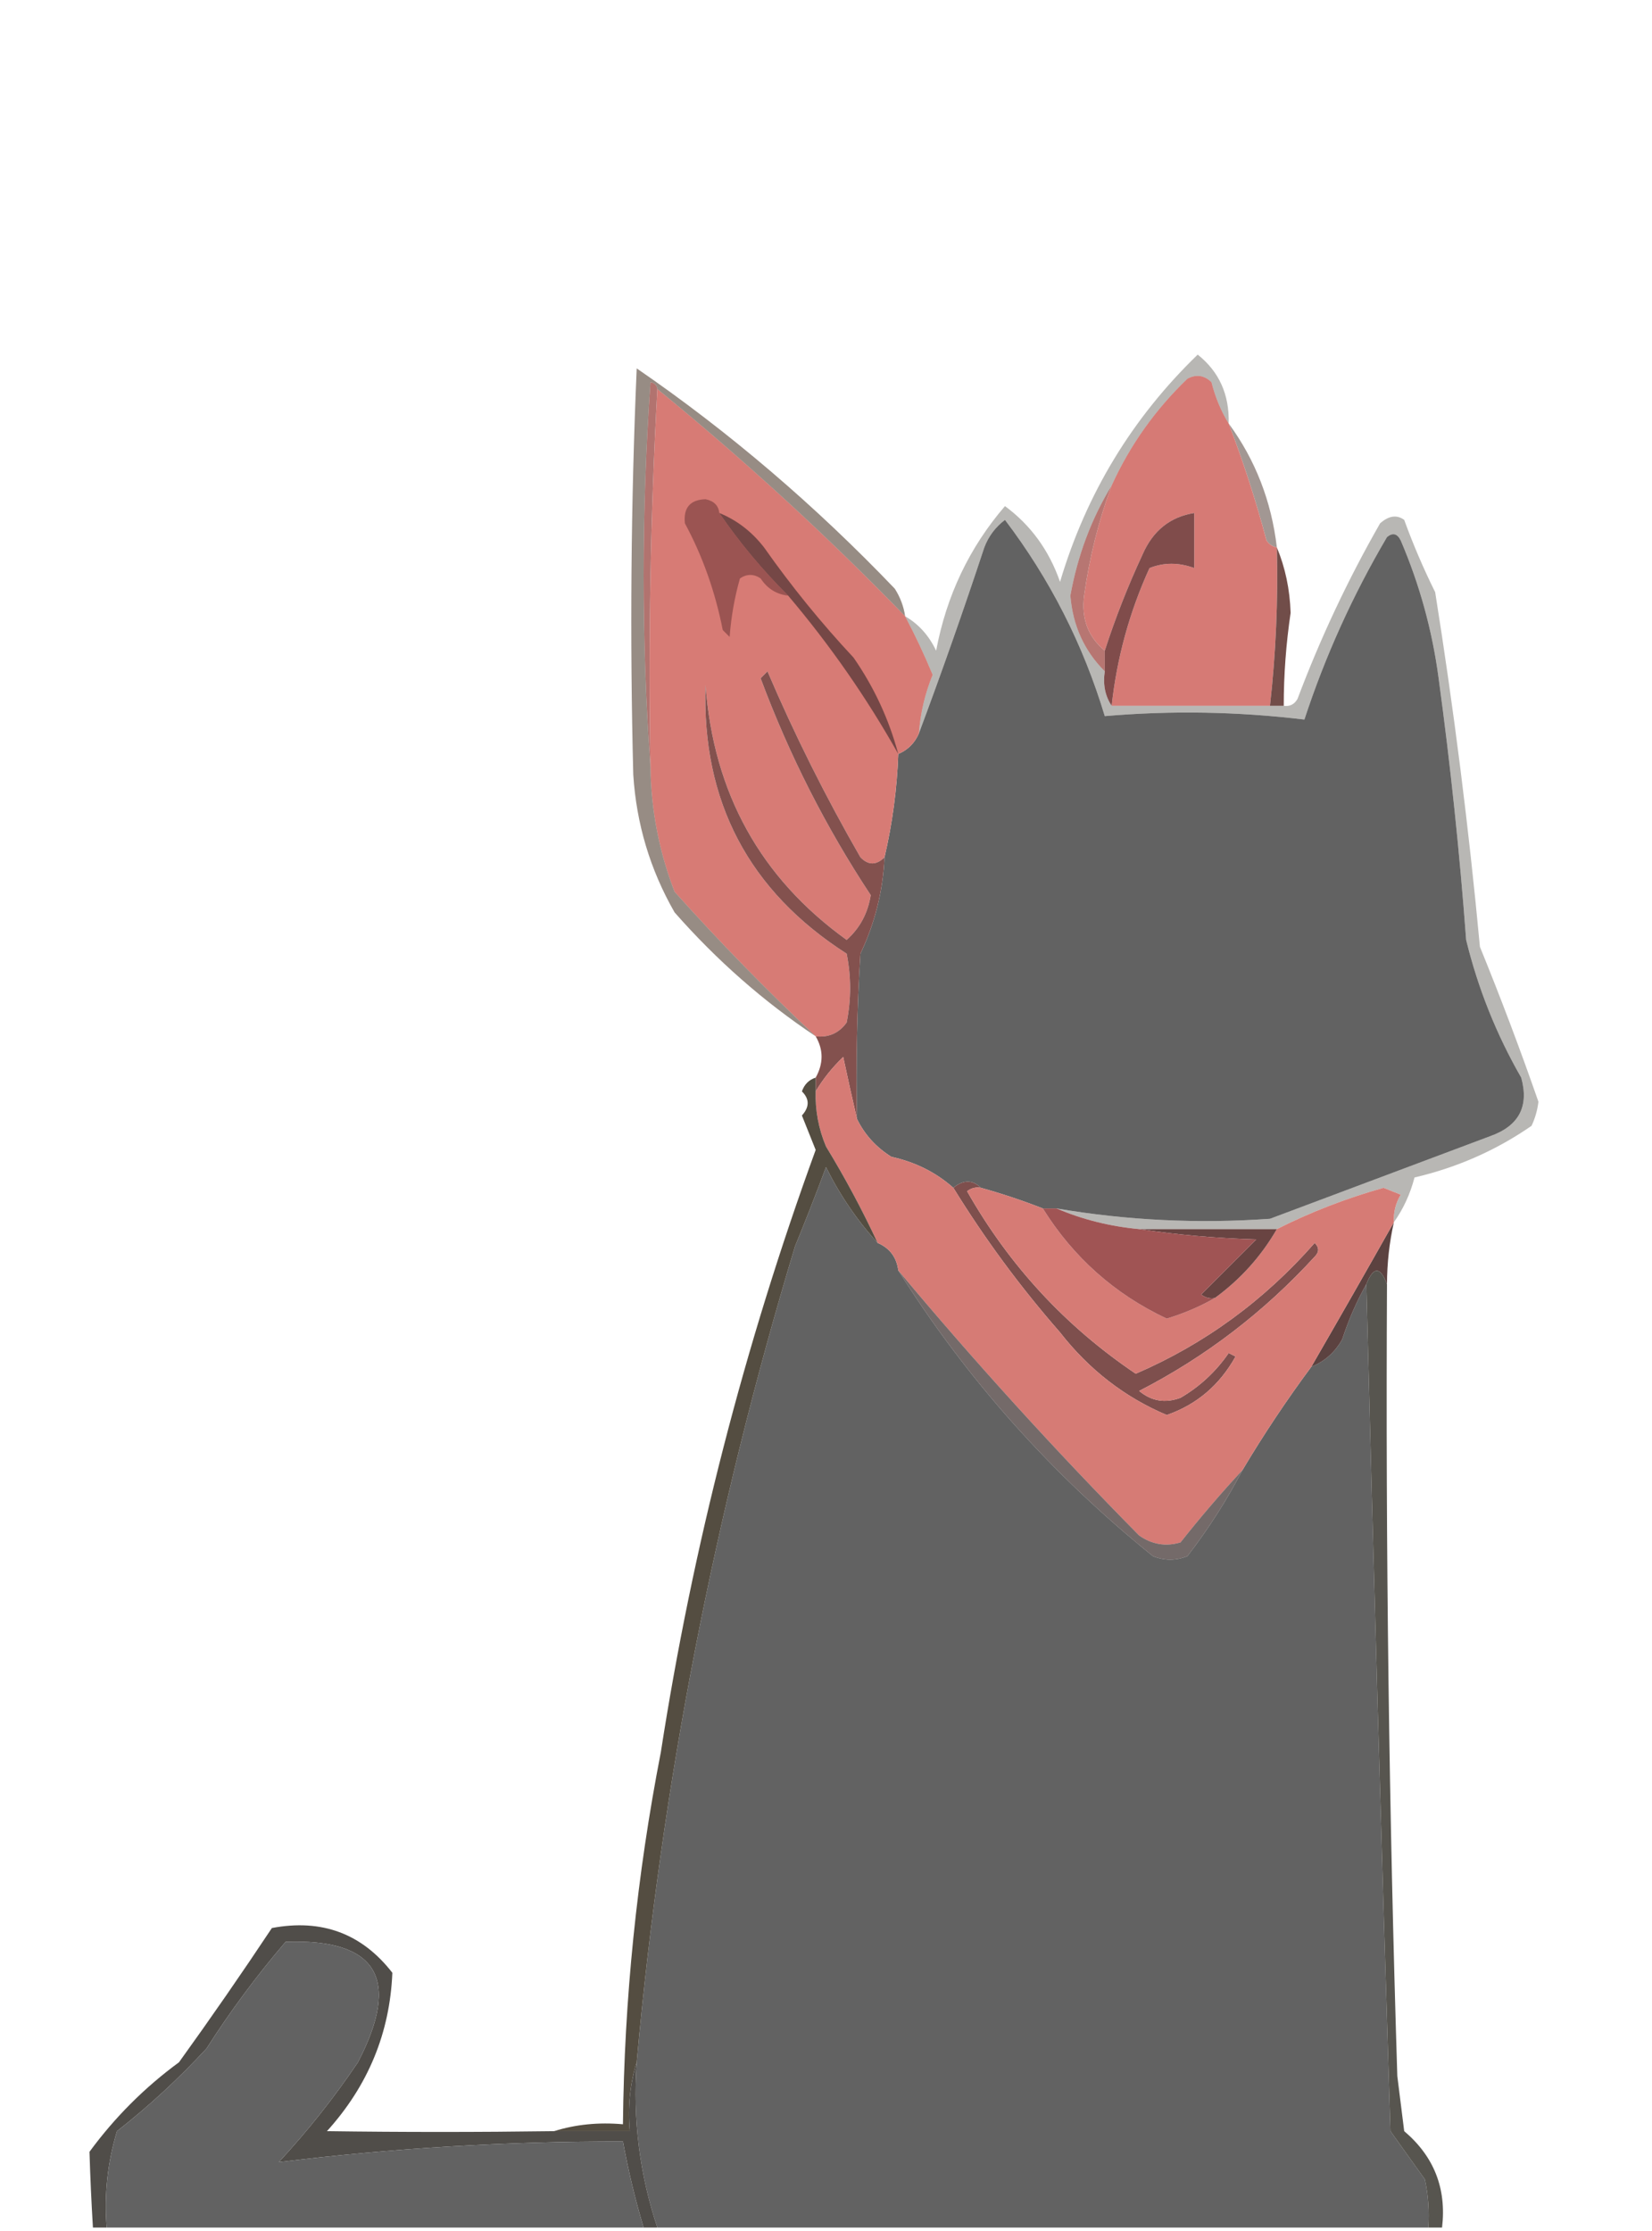 <?xml version="1.0" encoding="UTF-8"?>
<!DOCTYPE svg PUBLIC "-//W3C//DTD SVG 1.1//EN" "http://www.w3.org/Graphics/SVG/1.1/DTD/svg11.dtd">
<svg xmlns="http://www.w3.org/2000/svg" version="1.1" width="240px" height="324px" style="shape-rendering:geometricPrecision; text-rendering:geometricPrecision; image-rendering:optimizeQuality; fill-rule:evenodd; clip-rule:evenodd" xmlns:xlink="http://www.w3.org/1999/xlink">
<g><path style="opacity:0.557" fill="#59453e" d="M 178.5,61.5 C 182.379,66.789 184.713,72.789 185.5,79.5C 184.883,79.389 184.383,79.056 184,78.5C 182.459,72.712 180.626,67.045 178.5,61.5 Z"/></g>
<g><path style="opacity:1" fill="#626262" d="M 153.5,175.5 C 152.833,175.5 152.167,175.5 151.5,175.5C 148.543,174.345 145.543,173.345 142.5,172.5C 141.295,171.314 139.961,171.314 138.5,172.5C 135.983,170.265 132.983,168.765 129.5,168C 127.285,166.621 125.619,164.787 124.5,162.5C 124.334,154.493 124.5,146.493 125,138.5C 127.109,134.064 128.276,129.397 128.5,124.5C 129.648,119.57 130.315,114.57 130.5,109.5C 131.9,108.9 132.9,107.9 133.5,106.5C 136.802,97.67 139.969,88.67 143,79.5C 143.615,77.884 144.615,76.55 146,75.5C 152.541,84.118 157.374,93.618 160.5,104C 170.165,103.169 179.832,103.335 189.5,104.5C 192.531,95.268 196.531,86.435 201.5,78C 202.332,77.312 202.998,77.479 203.5,78.5C 206.248,84.912 208.082,91.579 209,98.5C 210.723,111.126 212.056,123.792 213,136.5C 214.725,143.553 217.391,150.22 221,156.5C 222.165,160.684 220.665,163.517 216.5,165C 205.833,169 195.167,173 184.5,177C 174.079,177.741 163.745,177.241 153.5,175.5 Z"/></g>
<g><path style="opacity:1" fill="#d77b75" d="M 95.5,56.5 C 108.152,66.82 120.152,77.82 131.5,89.5C 132.965,92.264 134.298,95.097 135.5,98C 134.383,100.731 133.717,103.565 133.5,106.5C 132.9,107.9 131.9,108.9 130.5,109.5C 130.315,114.57 129.648,119.57 128.5,124.5C 127.312,125.684 126.145,125.684 125,124.5C 119.939,115.711 115.439,106.711 111.5,97.5C 111.167,97.833 110.833,98.167 110.5,98.5C 114.66,109.655 119.994,120.155 126.5,130C 126.077,132.633 124.91,134.799 123,136.5C 110.495,127.506 103.662,115.172 102.5,99.5C 101.937,116.373 108.77,129.373 123,138.5C 123.667,141.833 123.667,145.167 123,148.5C 121.89,150.037 120.39,150.703 118.5,150.5C 111.408,143.846 104.575,136.846 98,129.5C 95.769,123.725 94.603,117.725 94.5,111.5C 94.17,92.992 94.503,74.659 95.5,56.5 Z"/></g>
<g><path style="opacity:1" fill="#9b5452" d="M 104.5,74.5 C 107.404,78.748 110.737,82.748 114.5,86.5C 112.804,86.315 111.471,85.481 110.5,84C 109.5,83.333 108.5,83.333 107.5,84C 106.718,86.74 106.218,89.574 106,92.5C 105.667,92.167 105.333,91.833 105,91.5C 103.905,85.932 102.072,80.765 99.5,76C 99.261,73.741 100.261,72.574 102.5,72.5C 103.713,72.747 104.38,73.414 104.5,74.5 Z"/></g>
<g><path style="opacity:1" fill="#b2736f" d="M 95.5,56.5 C 94.503,74.659 94.17,92.992 94.5,111.5C 93.172,92.996 93.172,74.329 94.5,55.5C 95.107,55.624 95.44,55.957 95.5,56.5 Z"/></g>
<g><path style="opacity:1" fill="#d67a75" d="M 178.5,61.5 C 180.626,67.045 182.459,72.712 184,78.5C 184.383,79.056 184.883,79.389 185.5,79.5C 185.691,87.201 185.358,94.868 184.5,102.5C 176.833,102.5 169.167,102.5 161.5,102.5C 162.259,95.541 164.092,88.874 167,82.5C 169.081,81.667 171.248,81.667 173.5,82.5C 173.5,79.833 173.5,77.167 173.5,74.5C 170.003,75.06 167.503,77.06 166,80.5C 163.851,85.125 162.018,89.792 160.5,94.5C 158.073,92.492 157.073,89.826 157.5,86.5C 158.262,80.991 159.596,75.658 161.5,70.5C 164.145,64.675 167.812,59.509 172.5,55C 173.784,54.316 174.951,54.483 176,55.5C 176.566,57.723 177.4,59.723 178.5,61.5 Z"/></g>
<g><path style="opacity:1" fill="#b77672" d="M 161.5,70.5 C 159.596,75.658 158.262,80.991 157.5,86.5C 157.073,89.826 158.073,92.492 160.5,94.5C 160.5,95.5 160.5,96.5 160.5,97.5C 157.519,94.531 155.852,90.865 155.5,86.5C 156.54,80.702 158.54,75.369 161.5,70.5 Z"/></g>
<g><path style="opacity:1" fill="#754746" d="M 104.5,74.5 C 107.056,75.543 109.223,77.21 111,79.5C 114.955,85.123 119.288,90.457 124,95.5C 126.982,99.797 129.149,104.464 130.5,109.5C 125.919,101.347 120.585,93.68 114.5,86.5C 110.737,82.748 107.404,78.748 104.5,74.5 Z"/></g>
<g><path style="opacity:0.404" fill="#504d47" d="M 178.5,61.5 C 177.4,59.723 176.566,57.723 176,55.5C 174.951,54.483 173.784,54.316 172.5,55C 167.812,59.509 164.145,64.675 161.5,70.5C 158.54,75.369 156.54,80.702 155.5,86.5C 155.852,90.865 157.519,94.531 160.5,97.5C 160.216,99.415 160.549,101.081 161.5,102.5C 169.167,102.5 176.833,102.5 184.5,102.5C 185.167,102.5 185.833,102.5 186.5,102.5C 187.376,102.631 188.043,102.298 188.5,101.5C 191.82,92.68 195.82,84.18 200.5,76C 201.76,74.887 202.927,74.72 204,75.5C 205.307,79.09 206.807,82.59 208.5,86C 211.225,103.086 213.392,120.253 215,137.5C 218.034,144.936 220.867,152.436 223.5,160C 223.355,161.226 223.022,162.393 222.5,163.5C 217.369,167.05 211.703,169.55 205.5,171C 204.868,173.415 203.868,175.582 202.5,177.5C 202.421,176.07 202.754,174.736 203.5,173.5C 202.667,173.167 201.833,172.833 201,172.5C 195.551,174.034 190.384,176.034 185.5,178.5C 178.833,178.5 172.167,178.5 165.5,178.5C 161.239,178.102 157.239,177.102 153.5,175.5C 163.745,177.241 174.079,177.741 184.5,177C 195.167,173 205.833,169 216.5,165C 220.665,163.517 222.165,160.684 221,156.5C 217.391,150.22 214.725,143.553 213,136.5C 212.056,123.792 210.723,111.126 209,98.5C 208.082,91.579 206.248,84.912 203.5,78.5C 202.998,77.479 202.332,77.312 201.5,78C 196.531,86.435 192.531,95.268 189.5,104.5C 179.832,103.335 170.165,103.169 160.5,104C 157.374,93.618 152.541,84.118 146,75.5C 144.615,76.55 143.615,77.884 143,79.5C 139.969,88.67 136.802,97.67 133.5,106.5C 133.717,103.565 134.383,100.731 135.5,98C 134.298,95.097 132.965,92.264 131.5,89.5C 133.453,90.626 134.953,92.293 136,94.5C 137.498,86.508 140.831,79.508 146,73.5C 149.748,76.267 152.414,79.934 154,84.5C 157.809,71.708 164.475,60.708 174,51.5C 177.114,53.973 178.614,57.306 178.5,61.5 Z"/></g>
<g><path style="opacity:0.969" fill="#6d4844" d="M 185.5,79.5 C 186.719,82.421 187.386,85.588 187.5,89C 186.836,93.479 186.502,97.979 186.5,102.5C 185.833,102.5 185.167,102.5 184.5,102.5C 185.358,94.868 185.691,87.201 185.5,79.5 Z"/></g>
<g><path style="opacity:1" fill="#804c4b" d="M 161.5,102.5 C 160.549,101.081 160.216,99.415 160.5,97.5C 160.5,96.5 160.5,95.5 160.5,94.5C 162.018,89.792 163.851,85.125 166,80.5C 167.503,77.06 170.003,75.06 173.5,74.5C 173.5,77.167 173.5,79.833 173.5,82.5C 171.248,81.667 169.081,81.667 167,82.5C 164.092,88.874 162.259,95.541 161.5,102.5 Z"/></g>
<g><path style="opacity:1" fill="#83514e" d="M 128.5,124.5 C 128.276,129.397 127.109,134.064 125,138.5C 124.5,146.493 124.334,154.493 124.5,162.5C 123.834,159.642 123.167,156.642 122.5,153.5C 120.918,155.015 119.584,156.681 118.5,158.5C 118.5,157.833 118.5,157.167 118.5,156.5C 119.641,154.451 119.641,152.451 118.5,150.5C 120.39,150.703 121.89,150.037 123,148.5C 123.667,145.167 123.667,141.833 123,138.5C 108.77,129.373 101.937,116.373 102.5,99.5C 103.662,115.172 110.495,127.506 123,136.5C 124.91,134.799 126.077,132.633 126.5,130C 119.994,120.155 114.66,109.655 110.5,98.5C 110.833,98.167 111.167,97.833 111.5,97.5C 115.439,106.711 119.939,115.711 125,124.5C 126.145,125.684 127.312,125.684 128.5,124.5 Z"/></g>
<g><path style="opacity:0.655" fill="#615043" d="M 131.5,89.5 C 120.152,77.82 108.152,66.82 95.5,56.5C 95.44,55.957 95.107,55.624 94.5,55.5C 93.172,74.329 93.172,92.996 94.5,111.5C 94.603,117.725 95.769,123.725 98,129.5C 104.575,136.846 111.408,143.846 118.5,150.5C 110.965,145.476 104.132,139.476 98,132.5C 94.451,126.305 92.451,119.638 92,112.5C 91.492,92.635 91.658,72.968 92.5,53.5C 105.909,62.714 118.409,73.381 130,85.5C 130.791,86.745 131.291,88.078 131.5,89.5 Z"/></g>
<g><path style="opacity:1" fill="#626262" d="M 127.5,180.5 C 129.262,181.262 130.262,182.596 130.5,184.5C 140.434,200.279 152.767,214.112 167.5,226C 169.167,226.667 170.833,226.667 172.5,226C 175.562,222.031 178.229,217.864 180.5,213.5C 183.588,208.32 186.922,203.32 190.5,198.5C 192.451,197.718 193.951,196.384 195,194.5C 195.921,191.664 197.088,188.998 198.5,186.5C 199.524,227.344 200.691,268.344 202,309.5C 203.667,311.833 205.333,314.167 207,316.5C 207.497,318.81 207.663,321.143 207.5,323.5C 170.167,323.5 132.833,323.5 95.5,323.5C 92.914,315.75 91.914,307.75 92.5,299.5C 96.134,259.194 103.8,219.694 115.5,181C 117.082,177.149 118.582,173.316 120,169.5C 122.029,173.58 124.529,177.246 127.5,180.5 Z"/></g>
<g><path style="opacity:1" fill="#5c4240" d="M 202.5,177.5 C 201.841,180.455 201.508,183.455 201.5,186.5C 200.528,183.902 199.528,183.902 198.5,186.5C 197.088,188.998 195.921,191.664 195,194.5C 193.951,196.384 192.451,197.718 190.5,198.5C 194.573,191.455 198.573,184.455 202.5,177.5 Z"/></g>
<g><path style="opacity:1" fill="#7e4f4d" d="M 142.5,172.5 C 141.761,172.369 141.094,172.536 140.5,173C 146.622,183.786 154.789,192.619 165,199.5C 175.006,195.184 183.673,188.851 191,180.5C 191.667,181.167 191.667,181.833 191,182.5C 183.616,190.562 175.116,197.062 165.5,202C 167.272,203.487 169.272,203.82 171.5,203C 174.311,201.356 176.644,199.19 178.5,196.5C 178.833,196.667 179.167,196.833 179.5,197C 177.182,201.161 173.848,203.994 169.5,205.5C 163.394,202.915 158.227,198.915 154,193.5C 148.23,186.904 143.063,179.904 138.5,172.5C 139.961,171.314 141.295,171.314 142.5,172.5 Z"/></g>
<g><path style="opacity:1" fill="#d67b75" d="M 124.5,162.5 C 125.619,164.787 127.285,166.621 129.5,168C 132.983,168.765 135.983,170.265 138.5,172.5C 143.063,179.904 148.23,186.904 154,193.5C 158.227,198.915 163.394,202.915 169.5,205.5C 173.848,203.994 177.182,201.161 179.5,197C 179.167,196.833 178.833,196.667 178.5,196.5C 176.644,199.19 174.311,201.356 171.5,203C 169.272,203.82 167.272,203.487 165.5,202C 175.116,197.062 183.616,190.562 191,182.5C 191.667,181.833 191.667,181.167 191,180.5C 183.673,188.851 175.006,195.184 165,199.5C 154.789,192.619 146.622,183.786 140.5,173C 141.094,172.536 141.761,172.369 142.5,172.5C 145.543,173.345 148.543,174.345 151.5,175.5C 155.944,182.612 161.944,187.945 169.5,191.5C 172.034,190.727 174.368,189.727 176.5,188.5C 180.212,185.789 183.212,182.456 185.5,178.5C 190.384,176.034 195.551,174.034 201,172.5C 201.833,172.833 202.667,173.167 203.5,173.5C 202.754,174.736 202.421,176.07 202.5,177.5C 198.573,184.455 194.573,191.455 190.5,198.5C 186.922,203.32 183.588,208.32 180.5,213.5C 177.399,216.835 174.399,220.335 171.5,224C 169.365,224.635 167.365,224.301 165.5,223C 153.229,210.57 141.562,197.736 130.5,184.5C 130.262,182.596 129.262,181.262 127.5,180.5C 125.28,175.728 122.78,171.062 120,166.5C 118.921,163.937 118.421,161.271 118.5,158.5C 119.584,156.681 120.918,155.015 122.5,153.5C 123.167,156.642 123.834,159.642 124.5,162.5 Z"/></g>
<g><path style="opacity:1" fill="#694442" d="M 165.5,178.5 C 172.167,178.5 178.833,178.5 185.5,178.5C 183.212,182.456 180.212,185.789 176.5,188.5C 175.761,188.631 175.094,188.464 174.5,188C 177.167,185.333 179.833,182.667 182.5,180C 176.652,179.827 170.985,179.327 165.5,178.5 Z"/></g>
<g><path style="opacity:1" fill="#a05454" d="M 151.5,175.5 C 152.167,175.5 152.833,175.5 153.5,175.5C 157.239,177.102 161.239,178.102 165.5,178.5C 170.985,179.327 176.652,179.827 182.5,180C 179.833,182.667 177.167,185.333 174.5,188C 175.094,188.464 175.761,188.631 176.5,188.5C 174.368,189.727 172.034,190.727 169.5,191.5C 161.944,187.945 155.944,182.612 151.5,175.5 Z"/></g>
<g><path style="opacity:0.812" fill="#544847" d="M 130.5,184.5 C 141.562,197.736 153.229,210.57 165.5,223C 167.365,224.301 169.365,224.635 171.5,224C 174.399,220.335 177.399,216.835 180.5,213.5C 178.229,217.864 175.562,222.031 172.5,226C 170.833,226.667 169.167,226.667 167.5,226C 152.767,214.112 140.434,200.279 130.5,184.5 Z"/></g>
<g><path style="opacity:1" fill="#544d41" d="M 118.5,156.5 C 118.5,157.167 118.5,157.833 118.5,158.5C 118.421,161.271 118.921,163.937 120,166.5C 122.78,171.062 125.28,175.728 127.5,180.5C 124.529,177.246 122.029,173.58 120,169.5C 118.582,173.316 117.082,177.149 115.5,181C 103.8,219.694 96.134,259.194 92.5,299.5C 91.521,302.625 91.187,305.958 91.5,309.5C 87.833,309.5 84.167,309.5 80.5,309.5C 83.625,308.521 86.958,308.187 90.5,308.5C 90.69,290.336 92.523,272.336 96,254.5C 100.646,224.569 108.146,195.402 118.5,167C 117.833,165.333 117.167,163.667 116.5,162C 117.615,160.765 117.615,159.598 116.5,158.5C 116.855,157.478 117.522,156.811 118.5,156.5 Z"/></g>
<g><path style="opacity:0.938" fill="#4d4b45" d="M 201.5,186.5 C 201.292,224.843 201.792,263.176 203,301.5C 203.333,304.167 203.667,306.833 204,309.5C 208.336,313.173 210.169,317.84 209.5,323.5C 208.833,323.5 208.167,323.5 207.5,323.5C 207.663,321.143 207.497,318.81 207,316.5C 205.333,314.167 203.667,311.833 202,309.5C 200.691,268.344 199.524,227.344 198.5,186.5C 199.528,183.902 200.528,183.902 201.5,186.5 Z"/></g>
<g><path style="opacity:1" fill="#504d49" d="M 80.5,309.5 C 84.167,309.5 87.833,309.5 91.5,309.5C 91.187,305.958 91.521,302.625 92.5,299.5C 91.914,307.75 92.914,315.75 95.5,323.5C 94.833,323.5 94.167,323.5 93.5,323.5C 92.27,319.386 91.27,315.22 90.5,311C 73.593,310.972 56.926,311.972 40.5,314C 44.714,309.454 48.547,304.621 52,299.5C 58.306,287.369 54.806,281.535 41.5,282C 37.301,286.899 33.468,292.066 30,297.5C 25.967,301.868 21.634,305.868 17,309.5C 15.621,314.036 15.121,318.703 15.5,323.5C 14.833,323.5 14.167,323.5 13.5,323.5C 13.276,319.796 13.11,316.129 13,312.5C 16.667,307.5 21,303.167 26,299.5C 30.623,293.087 35.123,286.587 39.5,280C 46.745,278.634 52.578,280.801 57,286.5C 56.644,295.227 53.477,302.894 47.5,309.5C 58.43,309.653 69.43,309.653 80.5,309.5 Z"/></g>
<g><path style="opacity:1" fill="#626262" d="M 93.5,323.5 C 67.5,323.5 41.5,323.5 15.5,323.5C 15.121,318.703 15.621,314.036 17,309.5C 21.634,305.868 25.967,301.868 30,297.5C 33.468,292.066 37.301,286.899 41.5,282C 54.806,281.535 58.306,287.369 52,299.5C 48.547,304.621 44.714,309.454 40.5,314C 56.926,311.972 73.593,310.972 90.5,311C 91.27,315.22 92.27,319.386 93.5,323.5 Z"/></g>
</svg>
